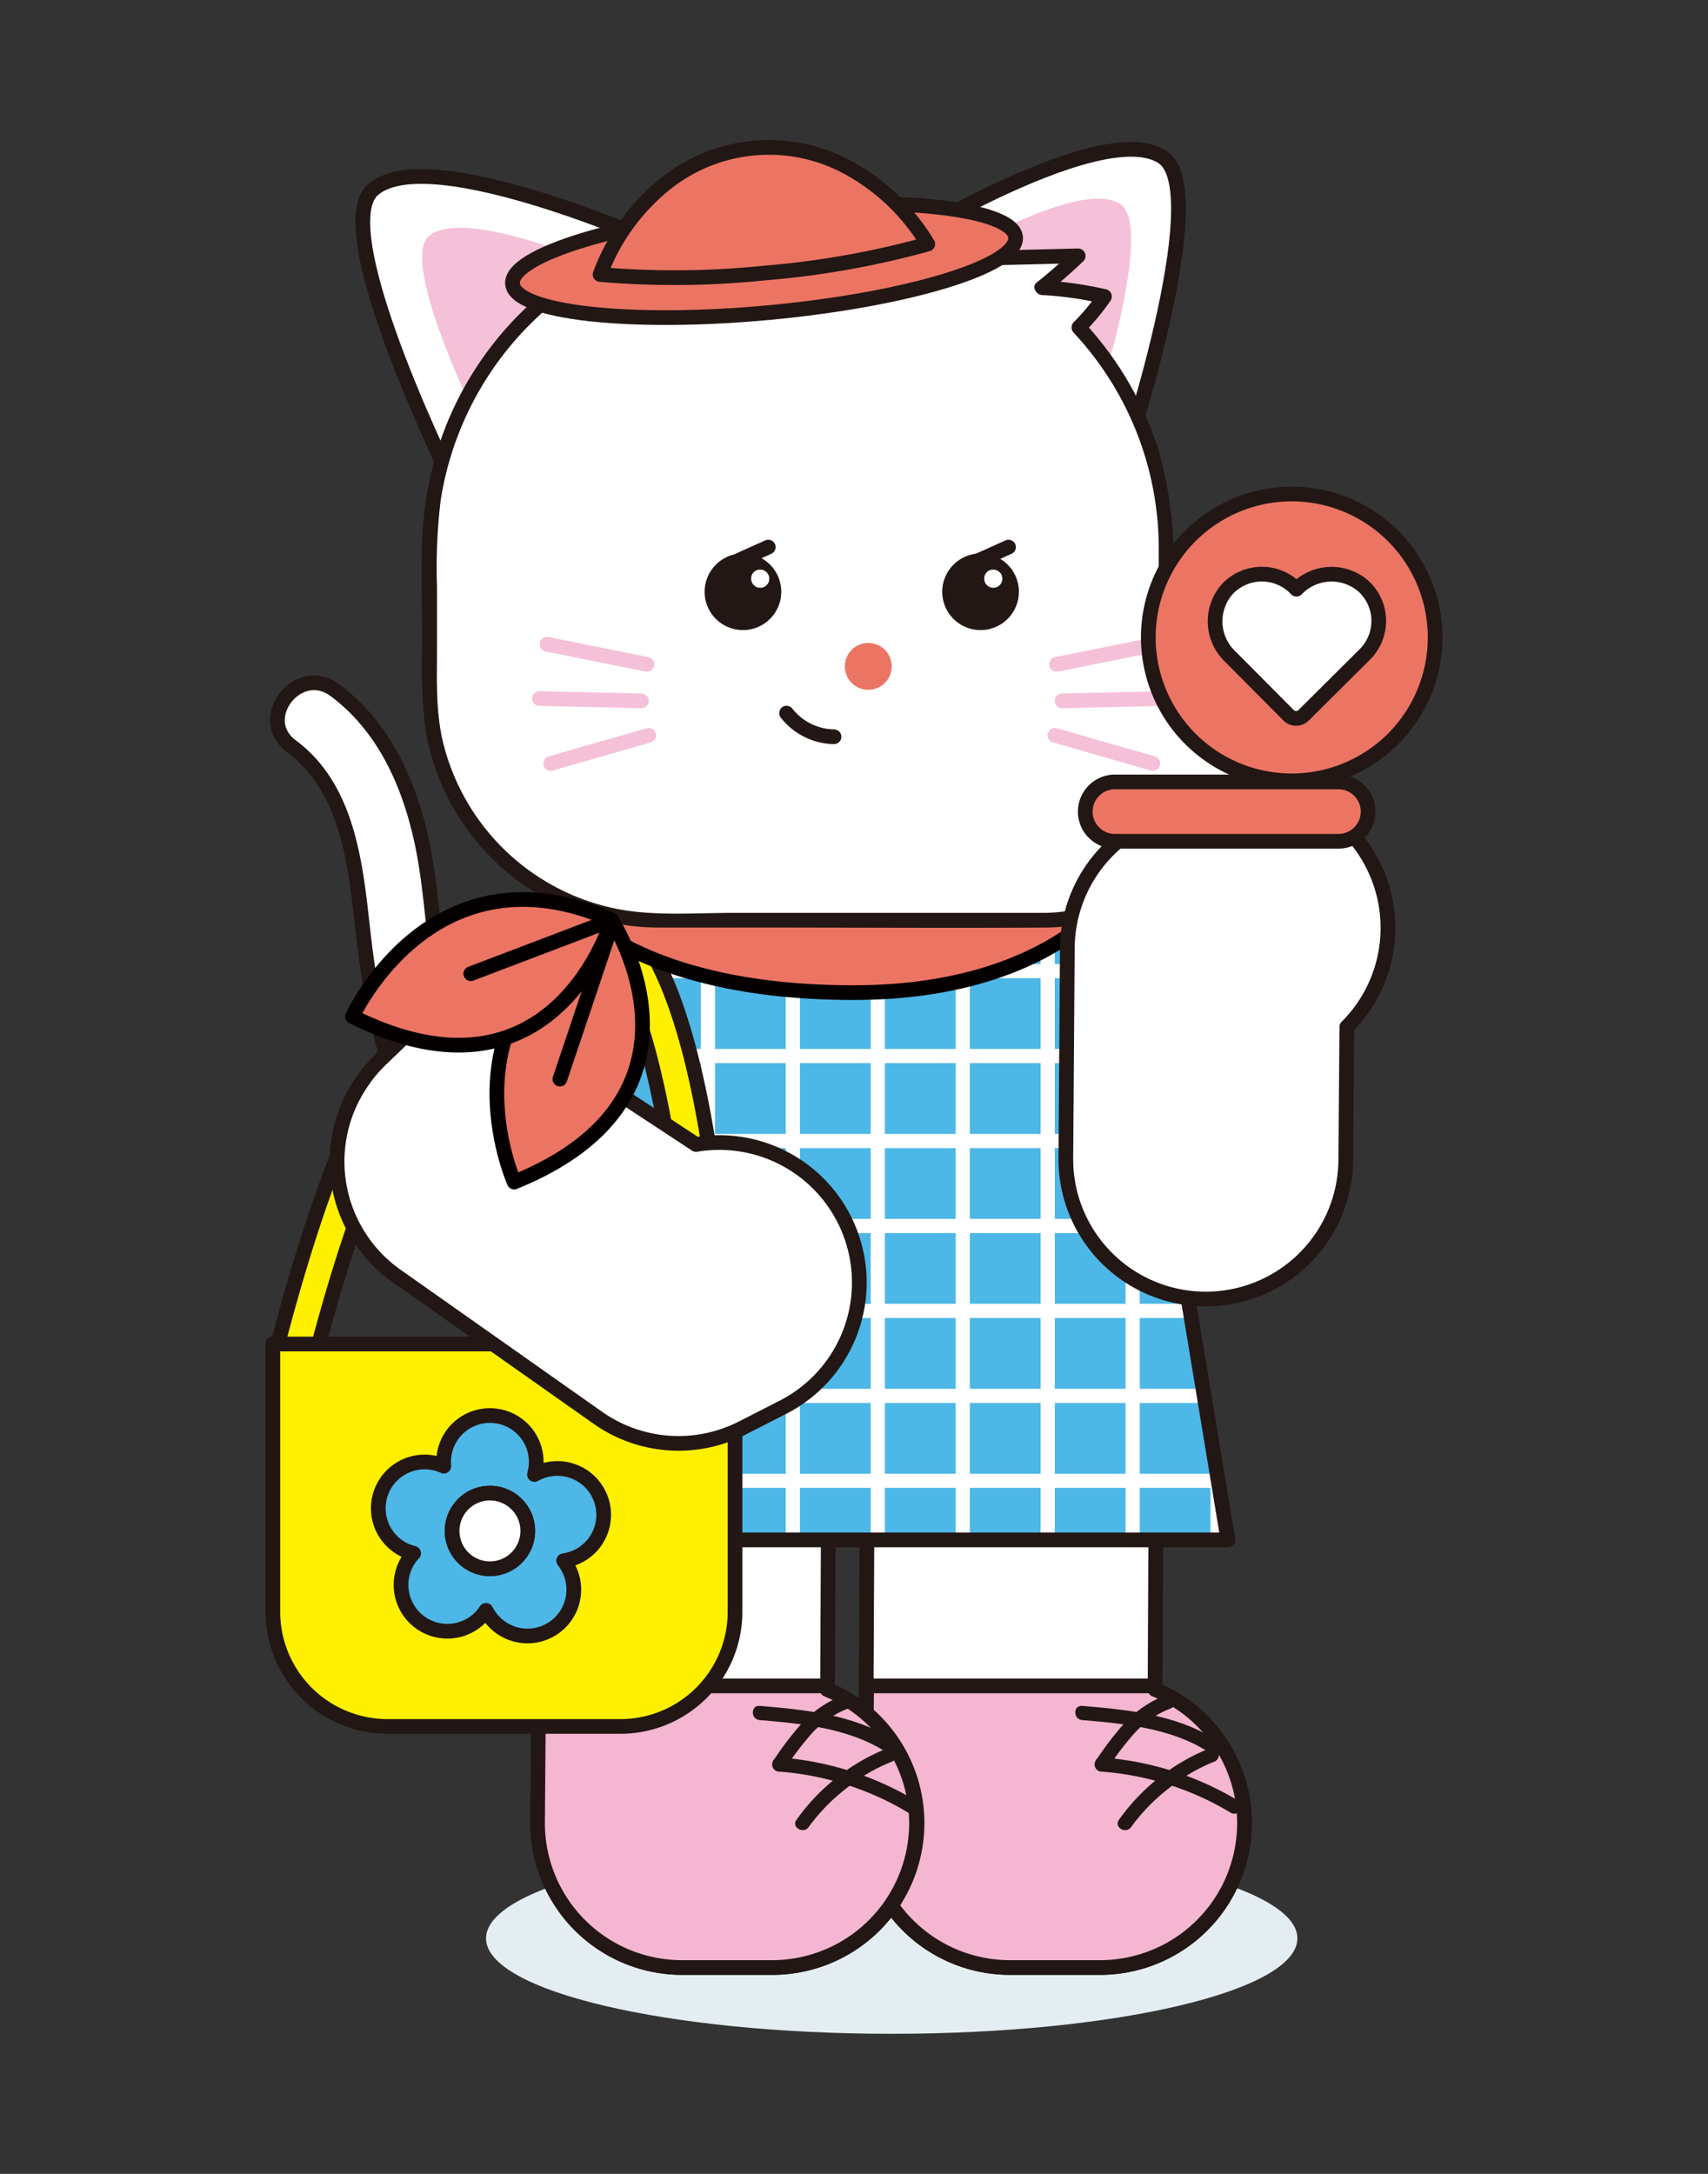 <svg xmlns="http://www.w3.org/2000/svg" xmlns:xlink="http://www.w3.org/1999/xlink" width="220" height="280" viewBox="0 0 220 280">
  <rect x="0" y="0" width="220" height="280" fill="#333333" stroke="none"/>
  <defs>
    <clipPath id="clip-path">
      <rect id="Rectangle_278" data-name="Rectangle 278" width="151.602" height="243.917" fill="none"/>
    </clipPath>
    <clipPath id="clip-path-2">
      <path id="Path_4583" data-name="Path 4583" d="M37.622,98.807,24.053,180.3h99.913L110.5,98.807Z" fill="none"/>
    </clipPath>
    <clipPath id="clip-path-4">
      <rect id="Rectangle_280" data-name="Rectangle 280" width="28.193" height="79.277" transform="translate(39.14 92.932)" fill="none"/>
    </clipPath>
    <clipPath id="clip-Img-charactor-cat">
      <rect width="220" height="280"/>
    </clipPath>
  </defs>
  <g id="Img-charactor-cat" clip-path="url(#clip-Img-charactor-cat)">
    <g id="Group_43000" data-name="Group 43000" transform="translate(15703 -8150)">
      <rect id="Rectangle_13827" data-name="Rectangle 13827" width="220" height="280" transform="translate(-15703 8150)" fill="none"/>
      <g id="Group_43001" data-name="Group 43001" transform="translate(-15668.801 8168.041)">
        <g id="Group_363" data-name="Group 363">
          <g id="Group_362" data-name="Group 362" clip-path="url(#clip-path)">
            <path id="Path_4535" data-name="Path 4535" d="M8.926,70.843c6.328,4.7,9.577,12,11.2,19.52,1.67,7.755,1.421,15.87,3.728,23.5a55.687,55.687,0,0,0,22.322,29.878,51.424,51.424,0,0,0,19.57,7.945c5.768,1.036,4.511,10.09-1.3,9.046a64.324,64.324,0,0,1-46.889-37.5c-3.045-7.07-4.246-14.494-5.089-22.095-.91-8.211-1.978-17.754-9.134-23.066-4.731-3.512.872-10.73,5.6-7.223" fill="#fff"/>
            <path id="Path_4536" data-name="Path 4536" d="M8.926,70.843c6.328,4.7,9.577,12,11.2,19.52,1.67,7.755,1.421,15.87,3.728,23.5a55.687,55.687,0,0,0,22.322,29.878,51.424,51.424,0,0,0,19.57,7.945c5.768,1.036,4.511,10.09-1.3,9.046a64.324,64.324,0,0,1-46.889-37.5c-3.045-7.07-4.246-14.494-5.089-22.095-.91-8.211-1.978-17.754-9.134-23.066C-1.4,74.554,4.2,67.336,8.926,70.843Z" fill="none" stroke="#221714" stroke-linecap="round" stroke-linejoin="round" stroke-width="1.894"/>
            <path id="Path_4537" data-name="Path 4537" d="M132.911,231.623c0,6.79-23.394,12.294-52.253,12.294s-52.252-5.5-52.252-12.294S51.8,219.329,80.658,219.329s52.253,5.5,52.253,12.294" fill="#e4eef2"/>
            <path id="Path_4538" data-name="Path 4538" d="M57.174,159.465c.035,0,.072,0,.108,0a2.663,2.663,0,0,0,2.424-2.854c-.358-9.174-2.869-55.1-17.137-58.353-9.194-2.093-26.729,2.408-40.782,56.07a2.779,2.779,0,0,0,1.748,3.385,2.518,2.518,0,0,0,3.129-1.891c9.3-35.535,22.312-55.042,34.861-52.2,7.677,1.749,12.292,32.174,13.118,53.221a2.634,2.634,0,0,0,2.531,2.625" fill="#fff000"/>
            <path id="Path_4539" data-name="Path 4539" d="M57.174,159.465c.035,0,.072,0,.108,0a2.663,2.663,0,0,0,2.424-2.854c-.358-9.174-2.869-55.1-17.137-58.353-9.194-2.093-26.729,2.408-40.782,56.07a2.779,2.779,0,0,0,1.748,3.385,2.518,2.518,0,0,0,3.129-1.891c9.3-35.535,22.312-55.042,34.861-52.2,7.677,1.749,12.292,32.174,13.118,53.221A2.634,2.634,0,0,0,57.174,159.465Z" fill="none" stroke="#221714" stroke-linecap="square" stroke-linejoin="round" stroke-width="1.894"/>
            <path id="Path_4540" data-name="Path 4540" d="M95.884,235.38H107.5a18.607,18.607,0,0,0,7.076-35.814l.192-39.7a18.6,18.6,0,0,0-18.514-18.693h-.091a18.6,18.6,0,0,0-18.6,18.514l-.276,57a18.6,18.6,0,0,0,18.6,18.693" fill="#fff"/>
            <path id="Path_4541" data-name="Path 4541" d="M95.884,235.38H107.5a18.607,18.607,0,0,0,7.076-35.814l.192-39.7a18.6,18.6,0,0,0-18.514-18.693h-.091a18.6,18.6,0,0,0-18.6,18.514l-.276,57a18.6,18.6,0,0,0,18.6,18.693Z" fill="none" stroke="#221714" stroke-linecap="round" stroke-linejoin="round" stroke-width="1.894"/>
            <path id="Path_4542" data-name="Path 4542" d="M114.572,199.566A18.607,18.607,0,0,1,107.5,235.38H95.885a18.6,18.6,0,0,1-18.6-18.693l.138-17.58h37.208Z" fill="#f4b6d1"/>
            <path id="Path_4543" data-name="Path 4543" d="M122.133,208.894a22.711,22.711,0,0,0-5.857,3.464,24.443,24.443,0,0,0-4.776,4.925c-.673.953-2.259.041-1.578-.922a26.4,26.4,0,0,1,11.725-9.229.92.92,0,0,1,1.124.638.935.935,0,0,1-.638,1.124" fill="#221714"/>
            <path id="Path_4544" data-name="Path 4544" d="M124.3,215.424a37.746,37.746,0,0,0-16.594-5.276c-1.163-.1-1.173-1.928,0-1.827a39.725,39.725,0,0,1,17.516,5.525c.992.627.076,2.209-.922,1.578" fill="#221714"/>
            <path id="Path_4545" data-name="Path 4545" d="M116.486,202.054a12.3,12.3,0,0,0-4.5,3.074A38.8,38.8,0,0,0,108.5,209.7a.937.937,0,0,1-1.25.327.921.921,0,0,1-.328-1.25,40.959,40.959,0,0,1,3.855-5.022A14.348,14.348,0,0,1,116,200.292a.92.92,0,0,1,1.124.638.935.935,0,0,1-.638,1.124" fill="#221714"/>
            <path id="Path_4546" data-name="Path 4546" d="M121.3,207.52c-4.733-2.976-10.672-3.561-16.119-4.011-1.164-.1-1.174-1.925,0-1.828,5.767.477,12.03,1.111,17.041,4.261.994.625.078,2.206-.922,1.578" fill="#221714"/>
            <path id="Path_4547" data-name="Path 4547" d="M114.572,199.566A18.607,18.607,0,0,1,107.5,235.38H95.885a18.6,18.6,0,0,1-18.6-18.693l.138-17.58h37.208Z" fill="none" stroke="#221714" stroke-linecap="round" stroke-linejoin="round" stroke-width="1.894"/>
            <path id="Path_4548" data-name="Path 4548" d="M53.706,235.38H65.317a18.607,18.607,0,0,0,7.076-35.814l.192-39.7a18.6,18.6,0,0,0-18.514-18.693H53.98a18.6,18.6,0,0,0-18.6,18.514l-.276,57a18.6,18.6,0,0,0,18.6,18.693" fill="#fff"/>
            <path id="Path_4549" data-name="Path 4549" d="M53.706,235.38H65.317a18.607,18.607,0,0,0,7.076-35.814l.192-39.7a18.6,18.6,0,0,0-18.514-18.693H53.98a18.6,18.6,0,0,0-18.6,18.514l-.276,57a18.6,18.6,0,0,0,18.6,18.693Z" fill="none" stroke="#221714" stroke-linecap="round" stroke-linejoin="round" stroke-width="1.894"/>
            <path id="Path_4550" data-name="Path 4550" d="M72.326,199.566A18.607,18.607,0,0,1,65.25,235.38H53.639a18.6,18.6,0,0,1-18.6-18.693l.138-17.58H72.381Z" fill="#f4b6d1"/>
            <path id="Path_4551" data-name="Path 4551" d="M80.6,208.894a22.717,22.717,0,0,0-5.858,3.464,24.443,24.443,0,0,0-4.776,4.925c-.672.953-2.259.041-1.578-.922a26.4,26.4,0,0,1,11.726-9.229.919.919,0,0,1,1.123.638.933.933,0,0,1-.637,1.124" fill="#221714"/>
            <path id="Path_4552" data-name="Path 4552" d="M82.769,215.424a37.746,37.746,0,0,0-16.594-5.276c-1.163-.1-1.173-1.928,0-1.827a39.725,39.725,0,0,1,17.516,5.525c.992.627.076,2.209-.922,1.578" fill="#221714"/>
            <path id="Path_4553" data-name="Path 4553" d="M74.954,202.054a12.3,12.3,0,0,0-4.5,3.074,38.8,38.8,0,0,0-3.489,4.568.937.937,0,0,1-1.25.327.921.921,0,0,1-.328-1.25,40.959,40.959,0,0,1,3.855-5.022,14.348,14.348,0,0,1,5.227-3.459.92.92,0,0,1,1.124.638.935.935,0,0,1-.638,1.124" fill="#221714"/>
            <path id="Path_4554" data-name="Path 4554" d="M79.765,207.52c-4.733-2.976-10.672-3.561-16.119-4.011-1.164-.1-1.174-1.925,0-1.828,5.767.477,12.03,1.111,17.041,4.261.994.625.078,2.206-.922,1.578" fill="#221714"/>
            <path id="Path_4555" data-name="Path 4555" d="M72.326,199.566A18.607,18.607,0,0,1,65.25,235.38H53.639a18.6,18.6,0,0,1-18.6-18.693l.138-17.58H72.381Z" fill="none" stroke="#221714" stroke-linecap="round" stroke-linejoin="round" stroke-width="1.894"/>
            <path id="Path_4556" data-name="Path 4556" d="M116.716,158.637s-37.884,35.794-84.488,0" fill="#fff"/>
            <path id="Path_4557" data-name="Path 4557" d="M116.716,158.637s-37.884,35.794-84.488,0" fill="none" stroke="#221714" stroke-linecap="round" stroke-linejoin="round" stroke-width="1.894"/>
            <path id="Path_4558" data-name="Path 4558" d="M27.326,149.466a18.031,18.031,0,0,1-12.48-31.046l17.2-16.493a18.03,18.03,0,1,1,24.955,26.031L39.8,144.451a17.969,17.969,0,0,1-12.475,5.015" fill="#fff"/>
            <path id="Path_4559" data-name="Path 4559" d="M27.326,149.466a18.031,18.031,0,0,1-12.48-31.046l17.2-16.493a18.03,18.03,0,1,1,24.955,26.031L39.8,144.451A17.969,17.969,0,0,1,27.326,149.466Z" fill="none" stroke="#221714" stroke-linecap="round" stroke-linejoin="round" stroke-width="1.894"/>
            <path id="Path_4560" data-name="Path 4560" d="M37.622,98.808H110.5L123.967,180.3H24.053Z" fill="#4db7e7"/>
          </g>
        </g>
        <g id="Group_365" data-name="Group 365">
          <g id="Group_364" data-name="Group 364" clip-path="url(#clip-path-2)">
            <path id="Path_4561" data-name="Path 4561" d="M133.577,209.006a.914.914,0,0,0,.914-.914V93.522a.914.914,0,0,0-1.828,0v114.57a.914.914,0,0,0,.914.914" fill="#fff"/>
            <path id="Path_4562" data-name="Path 4562" d="M122.634,209.006a.914.914,0,0,0,.914-.914V93.522a.914.914,0,0,0-1.828,0v114.57a.914.914,0,0,0,.914.914" fill="#fff"/>
            <path id="Path_4563" data-name="Path 4563" d="M111.693,209.006a.914.914,0,0,0,.914-.914V93.522a.914.914,0,0,0-1.828,0v114.57a.914.914,0,0,0,.914.914" fill="#fff"/>
            <path id="Path_4564" data-name="Path 4564" d="M100.75,209.006a.914.914,0,0,0,.914-.914V93.522a.914.914,0,0,0-1.828,0v114.57a.914.914,0,0,0,.914.914" fill="#fff"/>
            <path id="Path_4565" data-name="Path 4565" d="M89.808,209.006a.914.914,0,0,0,.914-.914V93.522a.914.914,0,0,0-1.828,0v114.57a.914.914,0,0,0,.914.914" fill="#fff"/>
            <path id="Path_4566" data-name="Path 4566" d="M78.865,209.006a.914.914,0,0,0,.914-.914V93.522a.914.914,0,0,0-1.828,0v114.57a.914.914,0,0,0,.914.914" fill="#fff"/>
            <path id="Path_4567" data-name="Path 4567" d="M67.924,209.006a.914.914,0,0,0,.914-.914V93.522a.914.914,0,0,0-1.828,0v114.57a.914.914,0,0,0,.914.914" fill="#fff"/>
            <path id="Path_4568" data-name="Path 4568" d="M56.981,209.006a.914.914,0,0,0,.914-.914V93.522a.914.914,0,0,0-1.828,0v114.57a.914.914,0,0,0,.914.914" fill="#fff"/>
            <path id="Path_4569" data-name="Path 4569" d="M46.04,209.006a.914.914,0,0,0,.914-.914V93.522a.914.914,0,0,0-1.828,0v114.57a.914.914,0,0,0,.914.914" fill="#fff"/>
            <path id="Path_4570" data-name="Path 4570" d="M35.1,209.006a.914.914,0,0,0,.914-.914V93.522a.914.914,0,0,0-1.828,0v114.57a.914.914,0,0,0,.914.914" fill="#fff"/>
            <path id="Path_4571" data-name="Path 4571" d="M24.156,209.006a.914.914,0,0,0,.913-.914V93.522a.914.914,0,0,0-1.828,0v114.57a.914.914,0,0,0,.915.914" fill="#fff"/>
            <path id="Path_4572" data-name="Path 4572" d="M21.58,206.431H136.15a.913.913,0,1,0,0-1.827H21.58a.913.913,0,1,0,0,1.827" fill="#fff"/>
            <path id="Path_4573" data-name="Path 4573" d="M21.58,195.49H136.15a.914.914,0,1,0,0-1.827H21.58a.914.914,0,1,0,0,1.827" fill="#fff"/>
            <path id="Path_4574" data-name="Path 4574" d="M21.58,184.547H136.15a.913.913,0,1,0,0-1.827H21.58a.913.913,0,1,0,0,1.827" fill="#fff"/>
            <path id="Path_4575" data-name="Path 4575" d="M21.58,173.6H136.15a.913.913,0,1,0,0-1.827H21.58a.913.913,0,1,0,0,1.827" fill="#fff"/>
            <path id="Path_4576" data-name="Path 4576" d="M21.58,162.664H136.15a.913.913,0,1,0,0-1.827H21.58a.913.913,0,1,0,0,1.827" fill="#fff"/>
            <path id="Path_4577" data-name="Path 4577" d="M21.58,151.721H136.15a.913.913,0,1,0,0-1.827H21.58a.913.913,0,1,0,0,1.827" fill="#fff"/>
            <path id="Path_4578" data-name="Path 4578" d="M21.58,140.78H136.15a.913.913,0,1,0,0-1.827H21.58a.913.913,0,1,0,0,1.827" fill="#fff"/>
            <path id="Path_4579" data-name="Path 4579" d="M21.58,129.837H136.15a.914.914,0,1,0,0-1.827H21.58a.914.914,0,1,0,0,1.827" fill="#fff"/>
            <path id="Path_4580" data-name="Path 4580" d="M21.58,118.895H136.15a.913.913,0,1,0,0-1.827H21.58a.913.913,0,1,0,0,1.827" fill="#fff"/>
            <path id="Path_4581" data-name="Path 4581" d="M21.58,107.952H136.15a.914.914,0,1,0,0-1.827H21.58a.914.914,0,1,0,0,1.827" fill="#fff"/>
            <path id="Path_4582" data-name="Path 4582" d="M21.58,97.011H136.15a.914.914,0,1,0,0-1.827H21.58a.914.914,0,1,0,0,1.827" fill="#fff"/>
          </g>
        </g>
        <g id="Group_367" data-name="Group 367">
          <g id="Group_366" data-name="Group 366" clip-path="url(#clip-path)">
            <path id="Path_4584" data-name="Path 4584" d="M37.622,98.808H110.5L123.967,180.3H24.053Z" fill="none" stroke="#221714" stroke-linecap="round" stroke-linejoin="round" stroke-width="1.894"/>
            <path id="Path_4585" data-name="Path 4585" d="M15.718,204.329H45.706a14.771,14.771,0,0,0,14.771-14.771V155.072H.947v34.486a14.771,14.771,0,0,0,14.771,14.771" fill="#fff000"/>
            <path id="Path_4586" data-name="Path 4586" d="M15.718,204.329H45.706a14.771,14.771,0,0,0,14.771-14.771V155.072H.947v34.486A14.771,14.771,0,0,0,15.718,204.329Z" fill="none" stroke="#221714" stroke-linecap="square" stroke-linejoin="round" stroke-width="1.894"/>
          </g>
        </g>
        <g id="Group_369" data-name="Group 369">
          <g id="Group_368" data-name="Group 368" clip-path="url(#clip-path-4)">
            <path id="Path_4587" data-name="Path 4587" d="M57.174,159.465c.035,0,.072,0,.108,0a2.663,2.663,0,0,0,2.424-2.854c-.358-9.174-2.869-55.1-17.137-58.353-9.194-2.093-26.729,2.408-40.782,56.07a2.779,2.779,0,0,0,1.748,3.385,2.518,2.518,0,0,0,3.129-1.891c9.3-35.535,22.312-55.042,34.861-52.2,7.677,1.749,12.292,32.174,13.118,53.221a2.634,2.634,0,0,0,2.531,2.625" fill="#fff000"/>
            <path id="Path_4588" data-name="Path 4588" d="M57.174,159.465c.035,0,.072,0,.108,0a2.663,2.663,0,0,0,2.424-2.854c-.358-9.174-2.869-55.1-17.137-58.353-9.194-2.093-26.729,2.408-40.782,56.07a2.779,2.779,0,0,0,1.748,3.385,2.518,2.518,0,0,0,3.129-1.891c9.3-35.535,22.312-55.042,34.861-52.2,7.677,1.749,12.292,32.174,13.118,53.221A2.634,2.634,0,0,0,57.174,159.465Z" fill="none" stroke="#221714" stroke-linecap="square" stroke-linejoin="round" stroke-width="1.894"/>
          </g>
        </g>
        <g id="Group_371" data-name="Group 371">
          <g id="Group_370" data-name="Group 370" clip-path="url(#clip-path)">
            <path id="Path_4589" data-name="Path 4589" d="M111.447,94.283s-7.853,15.529-35.72,15.529c-31.269,0-39.012-13.976-39.012-13.976" fill="#ec7463"/>
            <path id="Path_4590" data-name="Path 4590" d="M111.447,94.283s-7.853,15.529-35.72,15.529c-31.269,0-39.012-13.976-39.012-13.976" fill="none" stroke="#040000" stroke-miterlimit="10" stroke-width="1.894"/>
            <path id="Path_4591" data-name="Path 4591" d="M36.641,117l18.82,12.371a18.033,18.033,0,0,1,11.187,33.846L61.394,165.9a18.031,18.031,0,0,1-18.582-1.324L16.87,146.292a18.01,18.01,0,0,1-4.35-25.125" fill="#fff"/>
            <path id="Path_4592" data-name="Path 4592" d="M36.641,117l18.82,12.371a18.033,18.033,0,0,1,11.187,33.846L61.394,165.9a18.031,18.031,0,0,1-18.582-1.324L16.87,146.292a18.01,18.01,0,0,1-4.35-25.125" fill="none" stroke="#221714" stroke-linecap="square" stroke-linejoin="round" stroke-width="1.894"/>
            <path id="Path_4593" data-name="Path 4593" d="M78.036,15.4S107.343-3.273,115.563,2.2c6.709,4.468-5.361,40.247-5.361,40.247" fill="#fff"/>
            <path id="Path_4594" data-name="Path 4594" d="M78.036,15.4S107.343-3.273,115.563,2.2c6.709,4.468-5.361,40.247-5.361,40.247" fill="none" stroke="#221714" stroke-linecap="round" stroke-linejoin="round" stroke-width="1.894"/>
            <path id="Path_4595" data-name="Path 4595" d="M84.121,17.377S104.41,4.448,110.1,8.238c4.646,3.093-3.711,27.864-3.711,27.864" fill="#f5c1d8"/>
            <path id="Path_4596" data-name="Path 4596" d="M52.824,14.287S21.217-.156,13.832,6.4C7.8,11.754,24.707,45.521,24.707,45.521" fill="#fff"/>
            <path id="Path_4597" data-name="Path 4597" d="M52.824,14.287S21.217-.156,13.832,6.4C7.8,11.754,24.707,45.521,24.707,45.521" fill="none" stroke="#221714" stroke-linecap="round" stroke-linejoin="round" stroke-width="1.894"/>
            <path id="Path_4598" data-name="Path 4598" d="M46.208,17.5s-20.425-9.334-25.2-5.1c-3.9,3.459,7.027,25.28,7.027,25.28" fill="#f5c1d8"/>
            <path id="Path_4599" data-name="Path 4599" d="M63.019,10.794h11.11a41.677,41.677,0,0,1,18.7,4.407l11.866-.287a61.446,61.446,0,0,1-4.685,4.1,45.136,45.136,0,0,1,8.057,1.133,25.547,25.547,0,0,1-3.3,3.987A41.714,41.714,0,0,1,116,52.668V55.46a20.98,20.98,0,0,1,10.537,18.2v.991c0,14.266-15.189,25.831-25.83,25.831H50.7A29.551,29.551,0,0,1,21.145,70.932V52.669h0A41.874,41.874,0,0,1,63.019,10.794" fill="#fff"/>
            <path id="Path_4600" data-name="Path 4600" d="M63.019,11.741h9.773a43.394,43.394,0,0,1,18,3.54,5.937,5.937,0,0,0,2.772.849l3.709-.09,7.416-.179-.669-1.616q-2.249,2.161-4.685,4.1c-.694.552-.067,1.576.669,1.616a46.364,46.364,0,0,1,7.805,1.1q-.282-.695-.565-1.391a26.44,26.44,0,0,1-3.151,3.8.965.965,0,0,0,0,1.339A40.749,40.749,0,0,1,115.054,52.25c.008.8,0,1.609,0,2.413a4.945,4.945,0,0,0,0,.8c.135.781.765.976,1.383,1.375a20.132,20.132,0,0,1,9.07,14.932,23.084,23.084,0,0,1-3.931,15.17c-4.632,6.876-12.871,12.6-21.383,12.6H60.208c-4.825,0-9.992.42-14.758-.477A28.884,28.884,0,0,1,22.849,77.5c-.954-4.035-.758-8.17-.758-12.283V57.6a72.053,72.053,0,0,1,.477-11.234,40.968,40.968,0,0,1,32.139-33.78,41.586,41.586,0,0,1,8.312-.843.948.948,0,0,0,0-1.894A42.822,42.822,0,0,0,20.477,47.81c-.655,5.668-.279,11.5-.279,17.2a67.534,67.534,0,0,0,.426,11,30.516,30.516,0,0,0,30.268,25.42c4.605.008,9.211,0,13.816,0,11.965,0,23.933.078,35.9,0,8.7-.057,17.078-5.889,22.036-12.72,6.187-8.525,6.7-20.478-.062-28.865a22.326,22.326,0,0,0-6.1-5.2l.469.818a51.144,51.144,0,0,0-1.971-15.66,43.425,43.425,0,0,0-9.545-16.336V24.8a29.17,29.17,0,0,0,3.447-4.178.953.953,0,0,0-.566-1.391,49.327,49.327,0,0,0-8.309-1.166q.334.808.67,1.616,2.439-1.941,4.685-4.1a.957.957,0,0,0-.67-1.616l-6.428.155L95.05,14.2a12.859,12.859,0,0,1-1.731.042,4.568,4.568,0,0,1-1.373-.506A42.537,42.537,0,0,0,81.11,10.422a83.226,83.226,0,0,0-13.4-.575H63.019a.948.948,0,0,0,0,1.894" fill="#221714"/>
            <path id="Path_4601" data-name="Path 4601" d="M44.848,100.947s14.16,22.342-12.816,33.266c0,0-10.14-22.72,12.816-33.266" fill="#ec7463"/>
            <path id="Path_4602" data-name="Path 4602" d="M44.848,100.947s14.16,22.342-12.816,33.266C32.032,134.213,21.892,111.493,44.848,100.947Z" fill="none" stroke="#040000" stroke-linecap="round" stroke-linejoin="round" stroke-width="1.894"/>
            <path id="Path_4603" data-name="Path 4603" d="M44.61,100.462S37.247,125.868,11.2,112.89c0,0,10.308-22.644,33.413-12.428" fill="#ec7463"/>
            <path id="Path_4604" data-name="Path 4604" d="M44.61,100.462S37.247,125.868,11.2,112.89C11.2,112.89,21.5,90.246,44.61,100.462Z" fill="none" stroke="#040000" stroke-linecap="round" stroke-linejoin="round" stroke-width="1.894"/>
            <path id="Path_4605" data-name="Path 4605" d="M142.544,93.158a18.036,18.036,0,0,1-3.266,21.081l-.133,17.118a18.031,18.031,0,1,1-36.061-.219l.013-2.2.181-24.859A18.03,18.03,0,0,1,113,88.184l5.235-2.718a18.031,18.031,0,0,1,24.311,7.692" fill="#fff"/>
            <path id="Path_4606" data-name="Path 4606" d="M103.482,135.034a18.033,18.033,0,0,0,35.663-3.677l.133-17.119a18.034,18.034,0,0,0-21.045-28.773L113,88.184a18.029,18.029,0,0,0-9.72,15.891l-.194,27.062A18.074,18.074,0,0,0,103.482,135.034Z" fill="none" stroke="#221714" stroke-linecap="round" stroke-linejoin="round" stroke-width="1.894"/>
            <path id="Path_4607" data-name="Path 4607" d="M87.166,58.216A4.937,4.937,0,1,0,92.1,53.241a4.956,4.956,0,0,0-4.936,4.975" fill="#221714"/>
            <line id="Line_590" data-name="Line 590" y1="1.698" x2="3.773" transform="translate(91.931 52.426)" fill="none" stroke="#221714" stroke-linecap="round" stroke-linejoin="round" stroke-width="1.894"/>
            <line id="Line_591" data-name="Line 591" y1="1.698" x2="3.773" transform="translate(60.984 52.426)" fill="none" stroke="#221714" stroke-linecap="round" stroke-linejoin="round" stroke-width="1.894"/>
            <path id="Path_4608" data-name="Path 4608" d="M56.558,58.216a4.937,4.937,0,1,0,4.936-4.975,4.956,4.956,0,0,0-4.936,4.975" fill="#221714"/>
            <path id="Path_4609" data-name="Path 4609" d="M74.624,67.789a3.017,3.017,0,1,0,3.017-3.017,3.017,3.017,0,0,0-3.017,3.017" fill="#ec7463"/>
            <path id="Path_4610" data-name="Path 4610" d="M73.226,75.9a7.426,7.426,0,0,1-.856-.057c.1.014.028,0-.031-.006l-.188-.033c-.14-.026-.28-.057-.419-.091a8.081,8.081,0,0,1-.821-.248c-.06-.022-.119-.044-.178-.068s-.2-.083-.083-.032c-.131-.057-.26-.118-.388-.183a8.031,8.031,0,0,1-.705-.4c-.12-.077-.239-.157-.355-.241-.052-.037-.1-.074-.154-.113s-.051-.038,0,0l-.074-.06a8.4,8.4,0,0,1-1.194-1.227.952.952,0,0,0-1.339,0,.971.971,0,0,0,0,1.339A8.869,8.869,0,0,0,73.226,77.8a.947.947,0,0,0,0-1.894" fill="#221714"/>
            <path id="Path_4611" data-name="Path 4611" d="M18.539,181.867c.177.061.356.111.535.155-.127.134-.25.272-.367.42a5.968,5.968,0,0,0,9.371,7.392c.117-.148.223-.3.323-.454.084.163.175.325.276.483a5.968,5.968,0,1,0,10.055-6.43c-.1-.158-.21-.308-.323-.453.182-.027.365-.059.547-.1a5.968,5.968,0,1,0-4.312-11,5.966,5.966,0,1,0-11.705-1.632c0,.188.012.373.028.556-.167-.076-.338-.147-.516-.209a5.968,5.968,0,0,0-3.912,11.277m8.55-.415a5.949,5.949,0,0,0-2.279-1.107,5.914,5.914,0,0,0,1.622-4.676,5.935,5.935,0,0,0,5.4-.225,5.94,5.94,0,0,0,1.038,5.3,5.917,5.917,0,0,0-4.17,2.666,5.932,5.932,0,0,0-1.607-1.958" fill="#4db7e7"/>
            <path id="Path_4612" data-name="Path 4612" d="M18.539,181.867c.177.061.356.111.535.155-.127.134-.25.272-.367.42a5.968,5.968,0,0,0,9.371,7.392c.117-.148.223-.3.323-.454.084.163.175.325.276.483a5.968,5.968,0,1,0,10.055-6.43c-.1-.158-.21-.308-.323-.453.182-.027.365-.059.547-.1a5.968,5.968,0,1,0-4.312-11,5.966,5.966,0,1,0-11.705-1.632c0,.188.012.373.028.556-.167-.076-.338-.147-.516-.209a5.968,5.968,0,0,0-3.912,11.277Zm8.55-.415a5.949,5.949,0,0,0-2.279-1.107,5.914,5.914,0,0,0,1.622-4.676,5.935,5.935,0,0,0,5.4-.225,5.94,5.94,0,0,0,1.038,5.3,5.917,5.917,0,0,0-4.17,2.666A5.932,5.932,0,0,0,27.089,181.452Z" fill="none" stroke="#221714" stroke-linecap="round" stroke-linejoin="round" stroke-width="1.894"/>
            <path id="Path_4613" data-name="Path 4613" d="M24.035,179.147a4.872,4.872,0,1,0,4.872-4.872A4.872,4.872,0,0,0,24.035,179.147Z" fill="none" stroke="#221714" stroke-linecap="round" stroke-linejoin="round" stroke-width="1.894"/>
            <path id="Path_4614" data-name="Path 4614" d="M24.035,179.147a4.872,4.872,0,1,0,4.872-4.872,4.872,4.872,0,0,0-4.872,4.872" fill="#fff"/>
            <path id="Path_4615" data-name="Path 4615" d="M24.035,179.147a4.872,4.872,0,1,0,4.872-4.872A4.872,4.872,0,0,0,24.035,179.147Z" fill="none" stroke="#221714" stroke-linecap="round" stroke-linejoin="round" stroke-width="1.894"/>
            <path id="Path_4616" data-name="Path 4616" d="M31.815,18.531c.344,3.7,15.128,5.353,33.021,3.691s32.12-6.008,31.777-9.708S81.485,7.161,63.592,8.822s-32.121,6.009-31.777,9.709" fill="#ec7463"/>
            <path id="Path_4617" data-name="Path 4617" d="M31.815,18.531c.344,3.7,15.128,5.353,33.021,3.691s32.12-6.008,31.777-9.708S81.485,7.161,63.592,8.822,31.471,14.831,31.815,18.531Z" fill="none" stroke="#221714" stroke-linecap="round" stroke-linejoin="round" stroke-width="1.894"/>
            <path id="Path_4618" data-name="Path 4618" d="M50.73,6.283A21.318,21.318,0,0,1,75.765,3.958,27.091,27.091,0,0,1,85.3,13.394,113.161,113.161,0,0,1,64.362,17.12a113.135,113.135,0,0,1-21.267.193A27.081,27.081,0,0,1,50.73,6.283" fill="#ec7463"/>
            <path id="Path_4619" data-name="Path 4619" d="M50.73,6.283A21.318,21.318,0,0,1,75.765,3.958,27.091,27.091,0,0,1,85.3,13.394,113.161,113.161,0,0,1,64.362,17.12a113.135,113.135,0,0,1-21.267.193A27.081,27.081,0,0,1,50.73,6.283Z" fill="none" stroke="#221714" stroke-linecap="round" stroke-linejoin="round" stroke-width="1.894"/>
            <line id="Line_592" data-name="Line 592" x1="12.882" y1="2.591" transform="translate(36.263 64.937)" fill="none" stroke="#f5c1d8" stroke-linecap="round" stroke-linejoin="round" stroke-width="1.894"/>
            <line id="Line_593" data-name="Line 593" x1="12.63" y2="3.627" transform="translate(36.729 76.671)" fill="none" stroke="#f5c1d8" stroke-linecap="round" stroke-linejoin="round" stroke-width="1.894"/>
            <line id="Line_594" data-name="Line 594" x1="13.137" y1="0.296" transform="translate(35.284 71.935)" fill="none" stroke="#f5c1d8" stroke-linecap="round" stroke-linejoin="round" stroke-width="1.894"/>
            <line id="Line_595" data-name="Line 595" y1="2.591" x2="12.882" transform="translate(101.886 64.937)" fill="none" stroke="#f5c1d8" stroke-linecap="round" stroke-linejoin="round" stroke-width="1.894"/>
            <line id="Line_596" data-name="Line 596" x2="12.63" y2="3.627" transform="translate(101.672 76.671)" fill="none" stroke="#f5c1d8" stroke-linecap="round" stroke-linejoin="round" stroke-width="1.894"/>
            <line id="Line_597" data-name="Line 597" y1="0.296" x2="13.137" transform="translate(102.609 71.935)" fill="none" stroke="#f5c1d8" stroke-linecap="round" stroke-linejoin="round" stroke-width="1.894"/>
            <line id="Line_598" data-name="Line 598" x1="18.168" y2="6.912" transform="translate(26.442 100.462)" fill="none" stroke="#040000" stroke-linecap="round" stroke-linejoin="round" stroke-width="1.894"/>
            <line id="Line_599" data-name="Line 599" x1="6.304" y2="18.75" transform="translate(37.917 102.202)" fill="none" stroke="#040000" stroke-linecap="round" stroke-linejoin="round" stroke-width="1.894"/>
            <path id="Path_4620" data-name="Path 4620" d="M113.71,64.061a18.472,18.472,0,1,0,18.472-18.472A18.472,18.472,0,0,0,113.71,64.061" fill="#ec7463"/>
            <path id="Path_4621" data-name="Path 4621" d="M113.71,64.061a18.472,18.472,0,1,0,18.472-18.472A18.472,18.472,0,0,0,113.71,64.061Z" fill="none" stroke="#221714" stroke-linecap="round" stroke-linejoin="round" stroke-width="1.894"/>
            <path id="Path_4622" data-name="Path 4622" d="M109.412,90.318H138.2a3.822,3.822,0,1,0,0-7.644H109.412a3.822,3.822,0,1,0,0,7.644" fill="#ec7463"/>
            <path id="Path_4623" data-name="Path 4623" d="M109.412,90.318H138.2a3.822,3.822,0,1,0,0-7.644H109.412a3.822,3.822,0,1,0,0,7.644Z" fill="none" stroke="#221714" stroke-linecap="round" stroke-linejoin="round" stroke-width="1.894"/>
            <path id="Path_4624" data-name="Path 4624" d="M92.579,56.4a1.168,1.168,0,1,0,1.164-1.07,1.12,1.12,0,0,0-1.164,1.07" fill="#fff"/>
            <path id="Path_4625" data-name="Path 4625" d="M62.559,56.4a1.168,1.168,0,1,0,1.164-1.07,1.12,1.12,0,0,0-1.164,1.07" fill="#fff"/>
            <path id="Path_4626" data-name="Path 4626" d="M131.781,74.092l-7.585-7.63a6.253,6.253,0,0,1-.285-8.65,6.086,6.086,0,0,1,8.736-.109l.144.145.049-.049a6.254,6.254,0,0,1,8.648-.28,6.082,6.082,0,0,1,.108,8.733l-7.89,7.846a1.361,1.361,0,0,1-1.925-.006" fill="#fff"/>
            <path id="Path_4627" data-name="Path 4627" d="M131.781,74.092l-7.585-7.63a6.253,6.253,0,0,1-.285-8.65,6.086,6.086,0,0,1,8.736-.109l.144.145.049-.049a6.254,6.254,0,0,1,8.648-.28,6.082,6.082,0,0,1,.108,8.733l-7.89,7.846A1.361,1.361,0,0,1,131.781,74.092Z" fill="none" stroke="#221714" stroke-linecap="round" stroke-linejoin="round" stroke-width="1.894"/>
          </g>
        </g>
      </g>
    </g>
  </g>
</svg>
